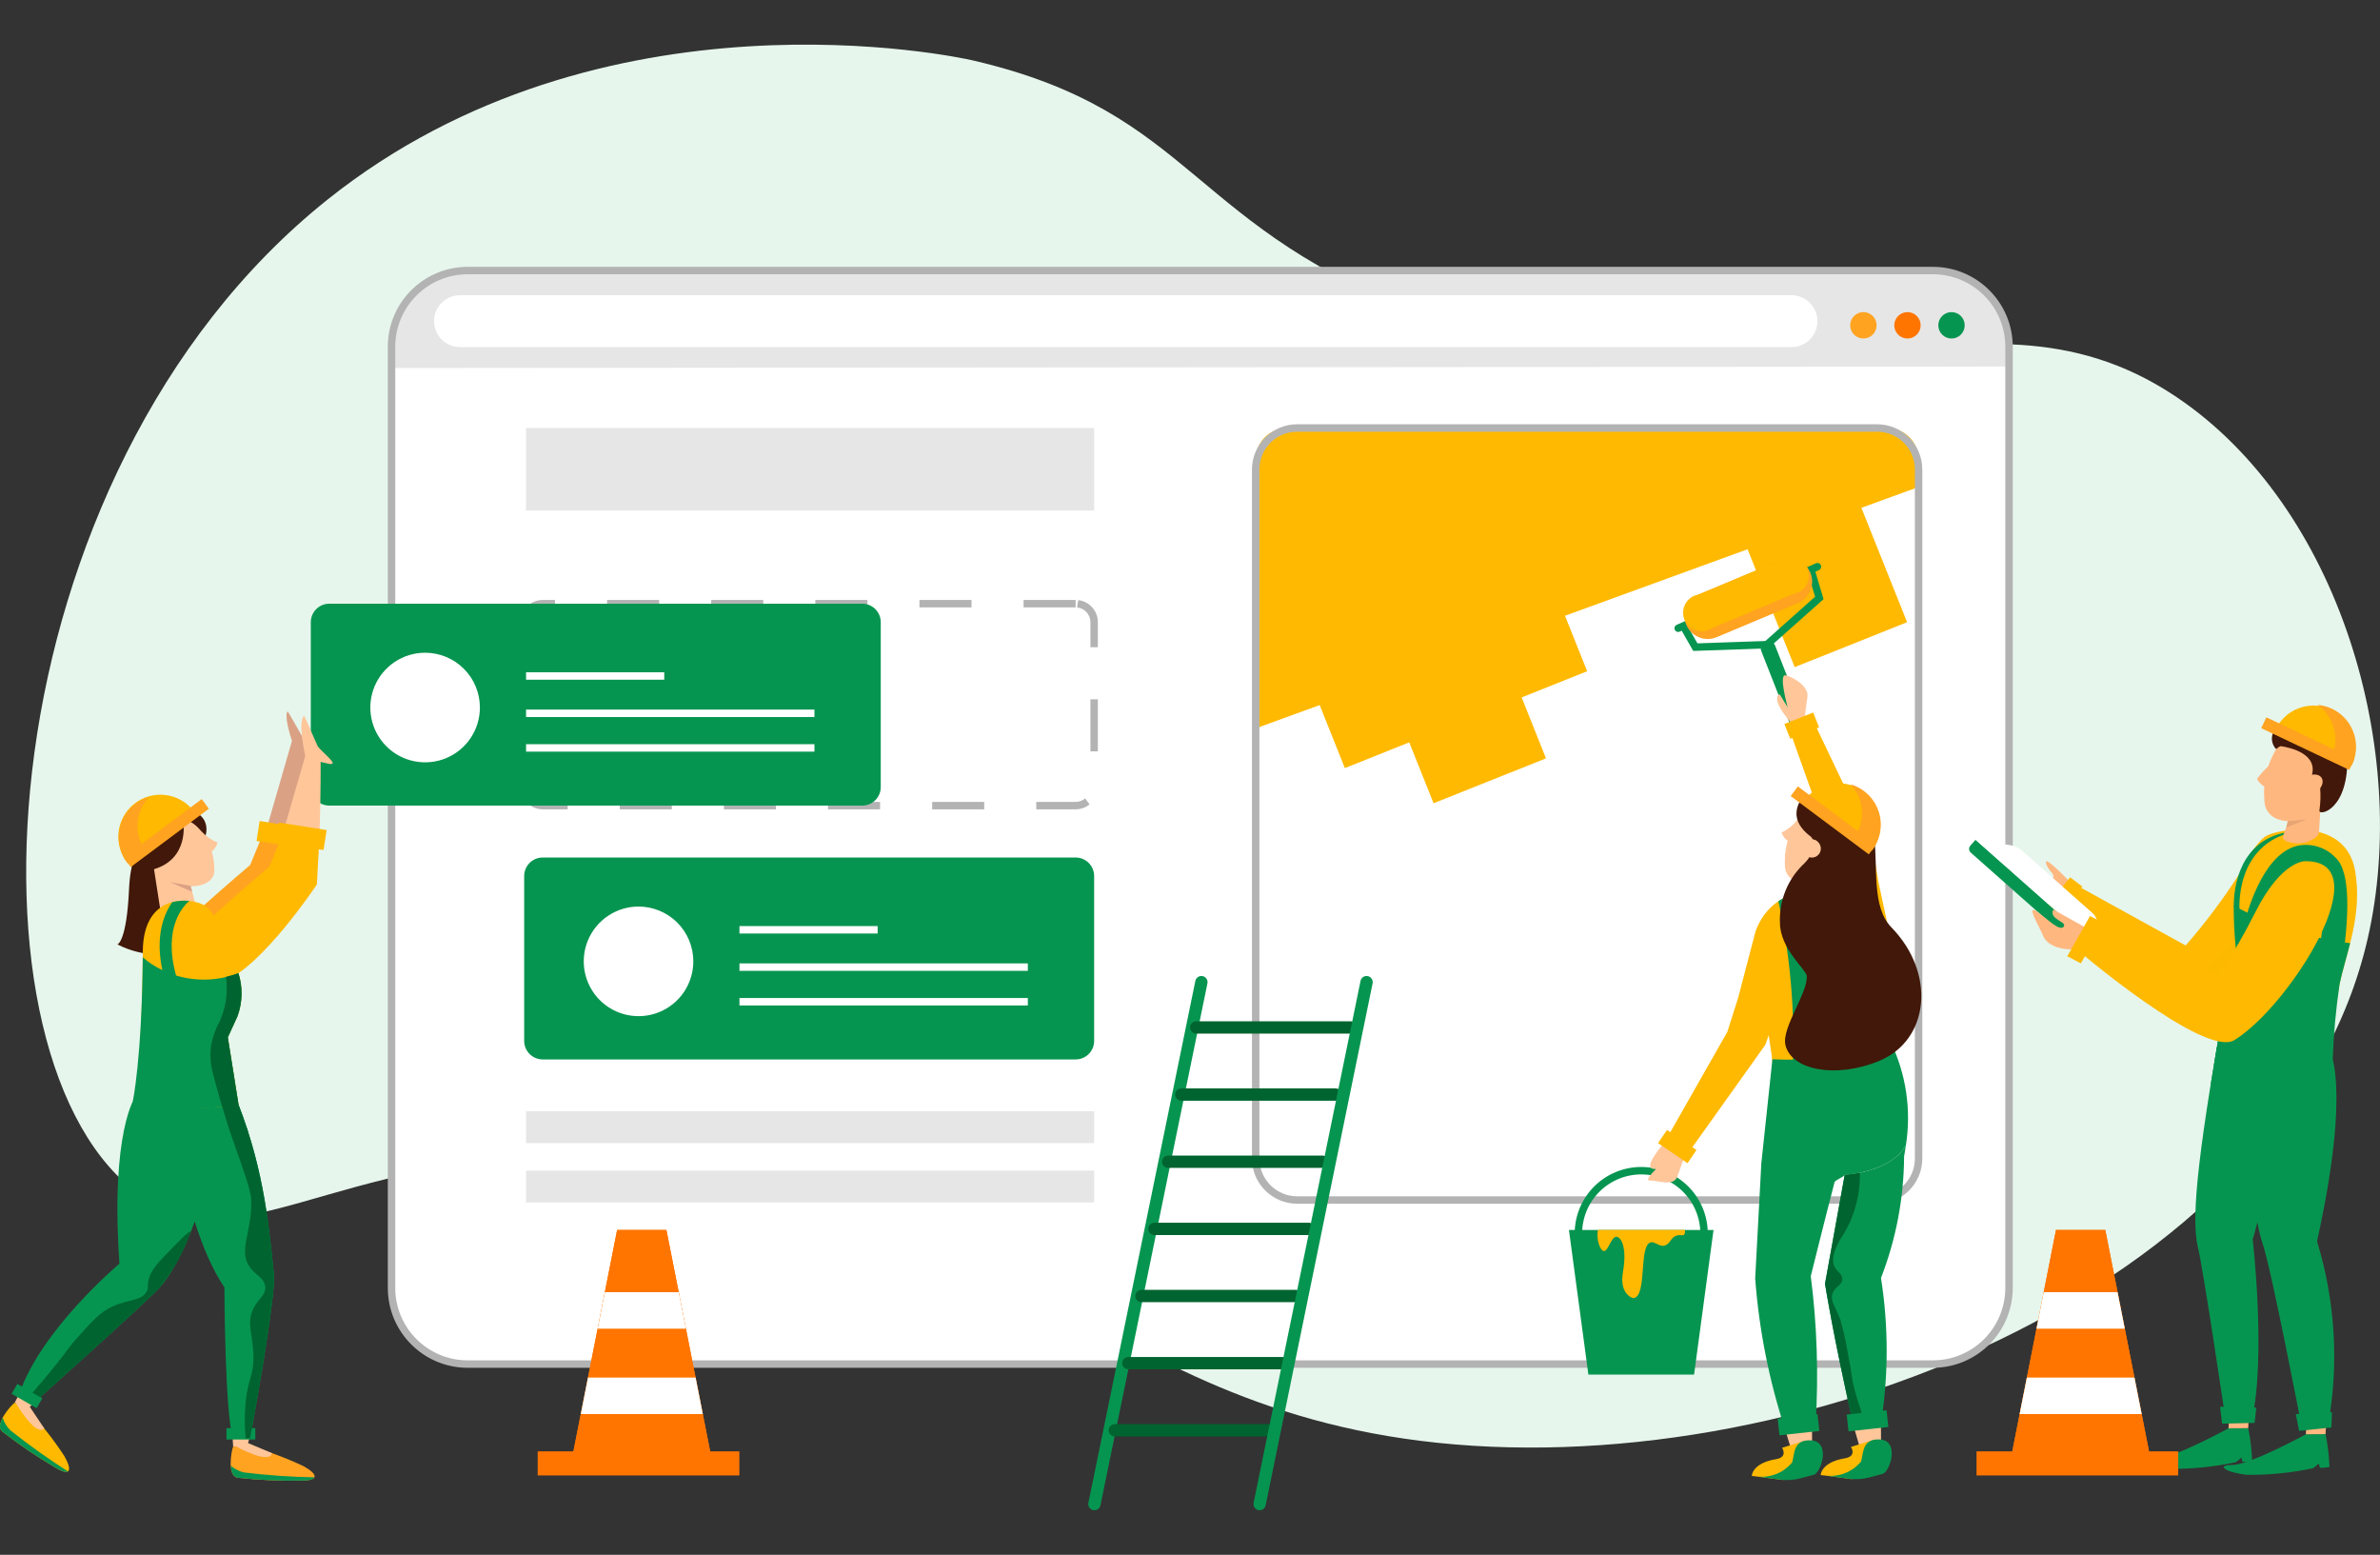<svg width="320" height="209" viewBox="0 0 320 209" fill="none" xmlns="http://www.w3.org/2000/svg">
<rect x="0" y="0" width="320" height="209" fill="#333333" stroke="none"/>
<g clip-path="url(#clip0_7243_60432)">
<path d="M44.009 26.85C80.981 -2.678 128.836 7.662 130.822 8.125C161.06 15.15 159.701 30.91 192.673 42.739C240.794 60 266.081 34.46 293.678 54.087C315.244 69.426 324.286 102.438 318.077 127.287C306.601 173.253 240.816 199.944 190.971 193.677C143.379 187.694 130.837 154.246 78.05 155.091C43.912 155.639 32.265 169.899 19.036 160.766C-6.359 143.231 -2.294 63.829 44.009 26.85Z" fill="#E6F6EC"/>
<path d="M259.879 36.369H62.885C57.229 36.369 52.643 40.954 52.643 46.61V173.117C52.643 178.774 57.229 183.359 62.885 183.359H259.879C265.536 183.359 270.121 178.774 270.121 173.117V46.61C270.121 40.954 265.536 36.369 259.879 36.369Z" fill="white"/>
<path d="M261.737 36.875H62.425C57.233 36.676 52.943 40.221 53.098 46.221V49.472L269.687 49.272V45.567C269.687 40.964 266.059 36.875 261.737 36.875Z" fill="#E6E6E6"/>
<path d="M144.623 115.268H72.968C71.593 115.268 70.478 116.383 70.478 117.758V139.919C70.478 141.294 71.593 142.409 72.968 142.409H144.623C145.997 142.409 147.112 141.294 147.112 139.919V117.758C147.112 116.383 145.997 115.268 144.623 115.268Z" fill="#069550"/>
<path d="M93.219 129.226C93.219 130.682 92.787 132.107 91.978 133.318C91.169 134.529 90.018 135.474 88.672 136.031C87.326 136.589 85.845 136.735 84.416 136.45C82.987 136.166 81.675 135.465 80.644 134.434C79.614 133.404 78.913 132.092 78.628 130.663C78.344 129.234 78.49 127.753 79.048 126.407C79.605 125.061 80.549 123.91 81.761 123.101C82.972 122.291 84.396 121.859 85.853 121.859C86.82 121.859 87.778 122.05 88.672 122.42C89.566 122.79 90.378 123.333 91.062 124.017C91.746 124.701 92.289 125.513 92.659 126.407C93.029 127.3 93.219 128.258 93.219 129.226Z" fill="white"/>
<path d="M99.423 130.001H138.195" stroke="white" stroke-miterlimit="10"/>
<path d="M99.423 124.984H118.001" stroke="white" stroke-miterlimit="10"/>
<path d="M99.423 134.653H138.195" stroke="white" stroke-miterlimit="10"/>
<path d="M257.962 65.46V61.755C257.962 61.2 257.852 60.651 257.64 60.138C257.428 59.626 257.117 59.16 256.724 58.768C256.332 58.376 255.866 58.065 255.354 57.852C254.841 57.64 254.292 57.531 253.737 57.531H173.058C172.503 57.531 171.954 57.64 171.441 57.852C170.929 58.065 170.463 58.376 170.071 58.768C169.678 59.16 169.367 59.626 169.155 60.138C168.943 60.651 168.833 61.2 168.833 61.755V97.909L257.962 65.46Z" fill="#FFB900"/>
<path d="M200.604 58.21L185.49 64.25L198.284 96.266L213.398 90.226L200.604 58.21Z" fill="#FFB900"/>
<path d="M252.382 57.531H174.413C171.331 57.531 168.833 60.029 168.833 63.111V155.727C168.833 158.809 171.331 161.307 174.413 161.307H252.382C255.463 161.307 257.962 158.809 257.962 155.727V63.111C257.962 60.029 255.463 57.531 252.382 57.531Z" stroke="#B3B3B3" stroke-miterlimit="10"/>
<path d="M195.068 69.921L179.955 75.96L192.749 107.976L207.863 101.936L195.068 69.921Z" fill="#FFB900"/>
<path d="M189.895 82.091L174.781 88.131L180.821 103.245L195.935 97.205L189.895 82.091Z" fill="#FFB900"/>
<path d="M247.819 62.124L232.705 68.164L241.301 89.676L256.415 83.636L247.819 62.124Z" fill="#FFB900"/>
<path d="M147.112 57.531H70.732V68.626H147.112V57.531Z" fill="#E6E6E6"/>
<path d="M147.112 149.377H70.732V153.658H147.112V149.377Z" fill="#E6E6E6"/>
<path d="M147.112 157.354H70.732V161.635H147.112V157.354Z" fill="#E6E6E6"/>
<path d="M144.623 81.149H72.968C71.593 81.149 70.478 82.263 70.478 83.638V105.8C70.478 107.175 71.593 108.289 72.968 108.289H144.623C145.997 108.289 147.112 107.175 147.112 105.8V83.638C147.112 82.263 145.997 81.149 144.623 81.149Z" stroke="#B3B3B3" stroke-miterlimit="10" stroke-dasharray="7 7"/>
<path d="M250.541 45.503C251.521 45.503 252.316 44.709 252.316 43.729C252.316 42.748 251.521 41.954 250.541 41.954C249.561 41.954 248.766 42.748 248.766 43.729C248.766 44.709 249.561 45.503 250.541 45.503Z" fill="#FFA320"/>
<path d="M256.464 45.503C257.444 45.503 258.239 44.709 258.239 43.729C258.239 42.748 257.444 41.954 256.464 41.954C255.484 41.954 254.69 42.748 254.69 43.729C254.69 44.709 255.484 45.503 256.464 45.503Z" fill="#FF7500"/>
<path d="M262.388 45.503C263.368 45.503 264.162 44.709 264.162 43.729C264.162 42.748 263.368 41.954 262.388 41.954C261.408 41.954 260.613 42.748 260.613 43.729C260.613 44.709 261.408 45.503 262.388 45.503Z" fill="#069550"/>
<path d="M240.872 46.657H61.851C60.926 46.657 60.039 46.29 59.385 45.636C58.73 44.982 58.363 44.095 58.363 43.17C58.363 42.245 58.73 41.358 59.385 40.704C60.039 40.05 60.926 39.682 61.851 39.682H240.872C241.797 39.682 242.684 40.05 243.338 40.704C243.992 41.358 244.36 42.245 244.36 43.17C244.36 44.095 243.992 44.982 243.338 45.636C242.684 46.29 241.797 46.657 240.872 46.657Z" fill="white"/>
<path d="M259.879 36.369H62.885C57.229 36.369 52.643 40.954 52.643 46.61V173.117C52.643 178.774 57.229 183.359 62.885 183.359H259.879C265.536 183.359 270.121 178.774 270.121 173.117V46.61C270.121 40.954 265.536 36.369 259.879 36.369Z" stroke="#B3B3B3" stroke-miterlimit="10"/>
<path d="M115.932 81.149H44.277C42.902 81.149 41.788 82.263 41.788 83.638V105.8C41.788 107.175 42.902 108.289 44.277 108.289H115.932C117.306 108.289 118.421 107.175 118.421 105.8V83.638C118.421 82.263 117.306 81.149 115.932 81.149Z" fill="#069550"/>
<path d="M64.524 95.107C64.524 96.564 64.092 97.988 63.283 99.2C62.473 100.411 61.323 101.355 59.977 101.913C58.631 102.47 57.15 102.616 55.721 102.332C54.292 102.048 52.979 101.346 51.949 100.316C50.919 99.286 50.217 97.973 49.933 96.544C49.649 95.115 49.795 93.634 50.352 92.288C50.91 90.942 51.854 89.792 53.065 88.982C54.277 88.173 55.701 87.741 57.158 87.741C59.112 87.741 60.985 88.517 62.367 89.898C63.748 91.28 64.524 93.154 64.524 95.107Z" fill="white"/>
<path d="M70.732 95.883H109.504" stroke="white" stroke-miterlimit="10"/>
<path d="M70.732 90.866H89.311" stroke="white" stroke-miterlimit="10"/>
<path d="M70.732 100.535H109.504" stroke="white" stroke-miterlimit="10"/>
<path d="M33.661 194.413C36.12 195.102 38.516 195.997 40.824 197.09C42.714 198.142 42.951 199.016 40.61 199.022C37.717 199.082 34.822 198.953 31.946 198.634C30.506 198.409 31.105 195.024 31.348 194.446L33.661 194.413Z" fill="#FFA320"/>
<path d="M33.239 194.42L33.727 192.55L31.238 192.844L31.351 194.444L33.239 194.42Z" fill="#FFC69A"/>
<path d="M42.274 198.582C39.113 198.531 35.957 198.312 32.819 197.928C32.155 197.782 31.539 197.468 31.031 197.016C31.08 197.828 31.319 198.536 31.95 198.634C34.827 198.953 37.721 199.082 40.614 199.022C41.624 199.019 42.151 198.854 42.274 198.582Z" fill="#069550"/>
<path d="M22.281 129.238C22.281 129.238 21.682 126.409 26.719 122.644C29.445 120.652 32.036 118.482 34.476 116.148L39.248 99.617L40.906 100.4C40.906 100.4 41.012 113.373 40.283 117.225C39.553 121.078 23.593 137.778 22.281 129.238Z" fill="#DAA184"/>
<path d="M35.367 112.069L40.786 112.857L40.582 117.385C40.582 117.385 32.663 129.743 27.506 131.692C22.35 133.642 19.255 130.632 20.517 128.48C21.78 126.328 33.635 116.275 33.635 116.275L35.367 112.069Z" fill="#FFA320"/>
<path d="M40.905 114.053L41.328 111.376L34.914 110.363L34.492 113.041L40.905 114.053Z" fill="#FFB900"/>
<path d="M40.9 104.161C40.9 104.161 37.77 96.5 38.688 95.619C38.688 95.619 41.615 100.555 42.501 102.638" fill="#DAA184"/>
<path d="M3.966 189.722C5.701 191.595 7.274 193.612 8.668 195.752C9.735 197.636 9.474 198.506 7.479 197.288C4.983 195.825 2.585 194.2 0.301 192.423C-0.81 191.478 1.474 188.904 1.982 188.541L3.966 189.722Z" fill="#FFB900"/>
<path d="M3.604 189.506L4.999 188.169L2.724 187.117L1.977 188.542L3.604 189.506Z" fill="#FFC69A"/>
<path d="M32.08 148.53L22.21 143.027C22.21 143.027 23.867 163.841 30.172 173.037C30.172 173.037 30.22 189.781 31.322 193.394L33.63 193.337C33.63 193.337 37.158 174.288 36.829 171.253C36.224 165.666 35.638 157.623 32.08 148.53Z" fill="#069550"/>
<path d="M21.622 110.198C21.622 110.198 17.676 112.136 17.356 119.406C17.036 126.677 15.784 126.947 15.784 126.947C17.535 127.847 19.476 128.317 21.445 128.317C23.414 128.317 25.355 127.847 27.106 126.947L21.622 110.198Z" fill="#411809"/>
<path d="M26.39 110.88C27.95 112.494 28.822 114.653 28.82 116.899C28.906 119.31 25.205 119.637 23.106 118.465C22.165 117.944 21.396 117.16 20.894 116.21C20.392 115.259 20.177 114.182 20.277 113.112C20.738 110.538 24.273 108.943 26.39 110.88Z" fill="#FFC69A"/>
<path d="M24.228 113.834L20.337 114.438L21.798 123.849C21.899 124.497 22.253 125.077 22.781 125.464C23.31 125.85 23.971 126.011 24.618 125.911C24.96 125.858 25.287 125.733 25.578 125.545C25.869 125.357 26.117 125.11 26.306 124.82C26.495 124.53 26.622 124.203 26.677 123.861C26.732 123.52 26.714 123.17 26.625 122.835L24.228 113.834Z" fill="#FFC69A"/>
<path d="M24.637 110.384C24.637 110.384 25.597 115.649 20.332 116.941C16.652 117.842 16.757 108.685 21.95 108.494C29.249 108.226 27.602 112.423 27.602 112.423C27.602 112.423 25.851 109.852 24.637 110.384Z" fill="#411809"/>
<path d="M25.838 119.879L22.881 118.579L25.633 119.077L25.838 119.879Z" fill="#DAA184"/>
<path d="M30.22 144.214L18.201 147.414C18.201 147.414 14.82 152 16.06 169.858C16.06 169.858 5.565 178.685 2.635 187.274L4.581 188.545C4.581 188.545 19.361 175.341 21.437 173.103C23.929 170.412 28.747 161.468 30.22 144.214Z" fill="#069550"/>
<path d="M28.949 123.758C28.827 123.229 28.576 122.738 28.217 122.331C27.858 121.923 27.403 121.612 26.894 121.424C24.67 120.608 19.252 120.571 19.202 127.883C19.103 142.281 18.201 147.409 18.201 147.409C18.201 147.409 21.087 149.921 32.08 148.53L30.632 139.438L31.912 136.645C32.738 134.429 32.656 131.976 31.683 129.82L28.949 123.758Z" fill="#FFB900"/>
<path d="M24.482 129.819C24.482 129.819 23.882 126.989 28.919 123.224C31.645 121.231 34.236 119.061 36.676 116.727L41.448 100.197L43.106 100.979C43.106 100.979 43.212 113.952 42.483 117.804C41.754 121.657 25.792 138.363 24.482 129.819Z" fill="#FFC69A"/>
<path d="M41.071 101.739C41.071 101.739 39.969 97.08 40.888 96.199C40.888 96.199 41.785 98.134 42.672 100.217C42.949 100.868 45.765 102.901 44.314 102.686C43.204 102.478 42.118 102.161 41.071 101.739Z" fill="#FFC69A"/>
<path d="M27.107 111.778C27.709 112.42 28.441 112.926 29.255 113.26C29.116 113.783 28.788 114.236 28.335 114.531L27.107 111.778Z" fill="#FFC69A"/>
<path d="M9.124 197.782C6.458 196.084 3.883 194.246 1.41 192.277C0.921 191.804 0.561 191.214 0.363 190.563C-0.02 191.28 -0.187 192.008 0.3 192.423C2.584 194.2 4.982 195.825 7.479 197.289C8.341 197.814 8.878 197.95 9.124 197.782Z" fill="#069550"/>
<path d="M2.161 188.648C2.161 188.648 4.787 193.19 5.955 192.016L4.013 189.113L2.161 188.648Z" fill="#FFC69A"/>
<path d="M31.628 194.372C31.628 194.372 36.234 196.955 36.564 195.332L33.344 193.975L31.628 194.372Z" fill="#FFC69A"/>
<path d="M37.962 112.273L42.905 113.18L42.607 118.888C42.607 118.888 35.257 129.946 30.1 131.899C24.942 133.853 21.848 130.838 23.112 128.687C24.376 126.536 36.23 116.481 36.23 116.481L37.962 112.273Z" fill="#FFB900"/>
<path d="M43.5 114.258L43.923 111.579L37.508 110.566L37.085 113.245L43.5 114.258Z" fill="#FFB900"/>
<path d="M32.08 148.53L33.369 152.156L25.066 161.315L25.846 148.944C27.931 148.966 30.016 148.828 32.08 148.53Z" fill="#069550"/>
<path d="M22.443 168.497C20.749 170.242 20.211 171.032 19.972 172.057C19.778 172.894 19.988 173.004 19.759 173.511C19.119 174.897 17.311 174.609 15.109 175.618C13.495 176.357 12.434 177.538 10.31 179.905C9.256 181.078 9.35 181.147 7.622 183.317C5.572 185.894 4.328 187.198 3.743 187.991L4.582 188.539C4.582 188.539 19.362 175.335 21.438 173.097C23.278 170.833 24.714 168.269 25.682 165.518C25.398 165.459 24.397 166.485 22.443 168.497Z" fill="#006430"/>
<path d="M30.451 193.498H34.326V191.969H30.451V193.498Z" fill="#069550"/>
<path d="M1.564 187.352L4.921 189.29L5.686 187.964L2.33 186.027L1.564 187.352Z" fill="#069550"/>
<path d="M17.189 116.059L26.059 109.053C25.604 108.455 25.035 107.955 24.384 107.58C23.734 107.205 23.015 106.963 22.271 106.869C21.526 106.775 20.77 106.83 20.046 107.031C19.323 107.232 18.647 107.575 18.058 108.041C17.469 108.506 16.978 109.084 16.615 109.741C16.252 110.398 16.023 111.121 15.942 111.867C15.861 112.614 15.93 113.369 16.144 114.088C16.358 114.808 16.713 115.478 17.189 116.059Z" fill="#FFB900"/>
<path d="M20.026 107.138C19.139 107.398 18.329 107.872 17.668 108.518C17.007 109.164 16.515 109.963 16.235 110.844C15.954 111.725 15.895 112.661 16.061 113.57C16.228 114.479 16.615 115.334 17.189 116.059L19.498 114.235C18.757 113.171 18.406 111.885 18.502 110.593C18.598 109.301 19.136 108.081 20.026 107.138Z" fill="#FFA320"/>
<path d="M27.119 107.416L16.614 115.253L17.579 116.548L28.084 108.711L27.119 107.416Z" fill="#FFA320"/>
<path d="M31.915 136.645C32.61 134.772 32.66 132.721 32.058 130.817C29.375 131.849 26.426 131.958 23.674 131.128C21.861 124.629 24.704 121.728 25.45 121.103C24.681 121.018 23.904 121.075 23.156 121.272C22.02 122.899 20.848 125.827 21.831 130.404C20.876 129.957 19.988 129.376 19.196 128.68C19.069 142.461 17.853 148.041 17.853 148.041C17.853 148.041 21.087 149.921 32.08 148.53L30.632 139.438L31.915 136.645Z" fill="#069550"/>
<path d="M36.828 171.253C36.224 165.67 35.638 157.623 32.08 148.53L30.632 139.438L31.912 136.645C32.607 134.773 32.657 132.721 32.055 130.817C31.508 131.013 30.95 131.176 30.384 131.306C30.672 133.327 30.387 135.388 29.56 137.254C28.997 138.249 28.604 139.33 28.398 140.454C28.203 141.815 28.302 143.203 28.689 144.522C29.929 149.334 31.159 152.805 31.159 152.806C32.874 157.643 33.73 160.058 33.775 161.231C33.94 165.636 31.931 168.11 33.629 170.387C34.446 171.48 35.591 171.823 35.664 173.002C35.733 174.122 34.744 174.505 34.064 175.908C33.137 177.828 33.957 179.215 34.064 182.012C34.171 184.852 33.383 185.19 33.047 188.261C32.873 189.953 32.865 191.658 33.021 193.352L33.626 193.337C33.626 193.337 37.158 174.288 36.828 171.253Z" fill="#006430"/>
<path d="M95.793 196.647H76.789L82.975 165.331H89.602L95.793 196.647Z" fill="#FF7500"/>
<path d="M99.412 195.092H72.295V198.329H99.412V195.092Z" fill="#FF7500"/>
<path d="M95.793 196.647H76.789L82.975 165.331H89.602L95.793 196.647Z" fill="#FF7500"/>
<path d="M80.358 178.601H92.228L91.259 173.695H81.327L80.358 178.601Z" fill="white"/>
<path d="M78.09 190.078H94.493L93.525 185.172H79.058L78.09 190.078Z" fill="white"/>
<path d="M299.633 191.991C299.633 191.991 292.192 196.083 289.744 196.113C287.297 196.143 289.105 197.193 291.771 197.442C294.729 197.466 297.682 197.171 300.577 196.561C300.866 196.385 301.128 196.17 301.358 195.921L301.525 196.5C301.954 196.5 302.382 196.465 302.805 196.394C302.753 194.906 302.578 193.426 302.279 191.968L299.633 191.991Z" fill="#069550"/>
<path d="M299.633 191.991L299.732 190.003L302.372 190.134L302.28 191.973L299.633 191.991Z" fill="#FFB780"/>
<path d="M299.543 132.377L308.352 133.884C308.352 133.884 305.667 157.431 302.886 166.602C302.886 166.602 304.71 182.378 302.758 190.906L299.268 191.073C299.268 191.073 296.297 170.903 295.489 167.503C294.519 163.412 295.723 153.544 299.543 132.377Z" fill="#069550"/>
<path d="M298.498 189.09L298.764 191.373L303.137 191.266L303.374 189.216L298.498 189.09Z" fill="#069550"/>
<path d="M310.033 192.796C310.033 192.796 302.593 196.889 300.144 196.918C297.695 196.948 299.504 197.998 302.17 198.247C305.129 198.27 308.081 197.975 310.976 197.366C311.265 197.19 311.528 196.975 311.757 196.727L311.925 197.307C312.353 197.307 312.781 197.271 313.204 197.2C313.153 195.713 312.977 194.232 312.679 192.774L310.033 192.796Z" fill="#069550"/>
<path d="M310.033 192.796L310.132 190.807L312.771 190.939L312.68 192.777L310.033 192.796Z" fill="#FFB780"/>
<path d="M303.819 133.769L313.159 141.046C313.159 141.046 316.229 145.578 311.535 166.863C313.997 174.894 314.501 183.398 313.003 191.663L309.547 192.186C309.547 192.186 305.376 170.492 304.224 167.188C302.842 163.22 301.732 152.203 303.819 133.769Z" fill="#069550"/>
<path d="M308.677 190.081L309.123 192.336L313.47 191.881L313.543 189.819L308.677 190.081Z" fill="#069550"/>
<path d="M303.137 140.903L298.066 140.768L297.256 145.638L304.598 158.223L303.137 140.903Z" fill="#069550"/>
<path d="M308.539 114.67C308.539 114.67 305.073 111.542 300.854 117.834C298.75 121.084 296.415 124.178 293.866 127.093L277.834 118.253L276.16 121.659C276.16 121.659 290.603 138.18 295.193 137.069C299.783 135.957 318.898 115.722 308.539 114.67Z" fill="#FFB900"/>
<path d="M276.269 121.777C276.269 121.777 268.503 115.797 272.204 116.851C273.883 117.33 275.358 118.602 275.949 118.075C276.54 117.549 275.297 117.086 275.083 115.942C274.891 114.91 278.543 118.789 278.543 118.789L276.269 121.777Z" fill="#FFB780"/>
<path opacity="0.1" d="M281.682 123.416L288.335 129.627L280.812 126.107L281.682 123.416Z" fill="black"/>
<g opacity="0.1">
<path opacity="0.1" d="M293.351 133.154L301.367 125.891V127.81L297.359 134.223L293.351 133.154Z" fill="black"/>
</g>
<path d="M275.275 121.661L276.922 122.904L279.985 119.172L278.338 117.928L275.275 121.661Z" fill="#FFB900"/>
<path d="M305.201 112.141C307.88 111.159 315.473 110.515 316.642 116.999C317.708 122.919 315.454 128.071 314.568 132.273C314.113 134.757 313.79 137.264 313.598 139.783C313.598 139.783 308.626 145.659 299.375 143.026L299.971 132.967L300.605 127.397C300.091 121.071 300.242 120.298 301.367 117.117C301.838 115.787 303.565 112.924 304.83 112.301C304.951 112.242 305.075 112.188 305.201 112.141Z" fill="#FFB900"/>
<path d="M301.119 122.473L300.331 121.88C300.331 117.827 301.991 112.249 308.498 111.748H308.704C300.327 113.372 301.119 122.373 301.119 122.473Z" fill="#069550"/>
<path d="M307.585 101.636L312.399 101.607L311.818 111.643C311.824 111.8 311.795 111.956 311.734 112.101C311.673 112.246 311.581 112.375 311.464 112.479C310.961 112.889 310.365 113.17 309.729 113.296C309.093 113.423 308.435 113.391 307.814 113.205C306.189 112.818 307.371 112.078 307.607 110.249L307.585 101.636Z" fill="#FFB780"/>
<path d="M306.982 99.368C305.101 101.666 304.194 104.609 304.456 107.567C304.553 110.968 309.079 111.007 311.959 109.218C313.176 108.484 314.132 107.386 314.693 106.08C315.254 104.774 315.391 103.324 315.086 101.936C314.267 98.341 309.499 96.201 306.982 99.368Z" fill="#FFB780"/>
<path opacity="0.1" d="M307.376 111.242L310.115 110.133L307.587 110.391L307.376 111.242Z" fill="black"/>
<path d="M305.433 102.607C304.698 103.225 304.036 103.924 303.458 104.69C303.726 105.221 304.182 105.633 304.737 105.848L305.433 102.607Z" fill="#FFB780"/>
<path d="M315.596 101.41C315.417 96.773 307.36 96.824 306.391 97.571C306.141 97.735 305.93 97.952 305.773 98.206C305.615 98.461 305.516 98.747 305.481 99.044C305.446 99.341 305.477 99.642 305.571 99.926C305.666 100.21 305.821 100.47 306.027 100.687L306.426 100.392C306.498 100.355 306.573 100.323 306.649 100.295C307.835 100.47 311.982 101.321 310.718 104.587C310.398 105.411 311.105 105.792 311.949 105.835C312.036 106.876 312.005 107.924 311.856 108.958C311.739 109.73 315.889 108.942 315.596 101.41Z" fill="#411809"/>
<path d="M264.92 113.672L265.622 112.878L282.02 127.391L280.877 128.682L264.977 114.611C264.845 114.494 264.765 114.329 264.754 114.153C264.744 113.977 264.803 113.804 264.92 113.672V113.672Z" fill="#069550"/>
<path d="M281.318 122.712C281.549 122.917 281.733 123.168 281.858 123.449C281.983 123.731 282.046 124.036 282.043 124.344L282.014 127.397L265.616 112.885L270.343 113.618C270.897 113.703 271.416 113.946 271.836 114.318L281.318 122.712Z" fill="white"/>
<path d="M309.221 106.475C309.592 107.035 310.545 107.057 311.354 106.523C312.162 105.989 312.512 105.102 312.141 104.543C311.77 103.983 310.815 103.96 310.008 104.494C309.201 105.027 308.849 105.919 309.221 106.475Z" fill="#FFB780"/>
<path d="M313.642 142.374C313.765 138.993 314.074 135.62 314.568 132.273C314.922 130.592 315.494 128.753 315.987 126.784C310.496 126.108 305.185 124.393 300.335 121.731C300.322 123.623 300.412 125.514 300.605 127.397L299.375 132.962L297.669 143.157C302.92 144.777 308.574 144.5 313.642 142.374Z" fill="#069550"/>
<path d="M310.687 148.827L307.57 147.982C311.591 133.158 313.552 119.274 311.852 117.674C310.74 116.677 310.021 116.726 309.575 116.85C307.216 117.506 304.939 122.645 304.206 125.031L301.761 124.082C302.043 123.161 304.021 115.041 308.711 113.737C309.651 113.501 310.636 113.518 311.567 113.787C312.497 114.056 313.34 114.567 314.008 115.268C318.203 119.033 313.083 139.991 310.687 148.827Z" fill="#069550"/>
<path d="M309.848 115.766C309.848 115.766 306.698 115.758 303.286 122.523C299.874 129.287 298.095 131.083 298.095 131.083L282.009 123.989L279.217 127.615C279.217 127.615 296.418 142.289 300.434 139.806C307.924 135.177 320.254 115.534 309.848 115.766Z" fill="#FFB900"/>
<path d="M279.217 127.617C279.217 127.617 275.544 127.92 274.676 125.739C274.122 124.353 272.163 121.254 274.099 122.684C275.315 123.583 276.978 125.255 277.479 124.554C277.964 123.871 275.425 123.607 276.078 122.259L280.395 124.677L279.217 127.617Z" fill="#FFB780"/>
<path d="M277.952 128.537L279.779 129.497L282.837 124.084L281.01 123.124L277.952 128.537Z" fill="#FFB900"/>
<path d="M316.157 102.939L306.081 97.819C306.779 96.517 307.96 95.54 309.369 95.098C310.779 94.655 312.305 94.782 313.623 95.451C314.94 96.121 315.943 97.279 316.416 98.678C316.89 100.078 316.797 101.607 316.157 102.939Z" fill="#FFB900"/>
<path d="M311.619 94.752C312.54 94.833 313.427 95.138 314.202 95.641C314.977 96.145 315.617 96.831 316.065 97.639C316.513 98.447 316.756 99.353 316.772 100.277C316.788 101.201 316.577 102.115 316.157 102.939L313.535 101.606C314.051 100.418 314.142 99.088 313.794 97.839C313.445 96.591 312.677 95.501 311.619 94.752Z" fill="#FFA320"/>
<path d="M304.72 96.422L304.028 97.881L315.871 103.495L316.563 102.036L304.72 96.422Z" fill="#FFA320"/>
<path d="M289.252 196.647H270.252L276.438 165.331H283.065L289.252 196.647Z" fill="#FF7500"/>
<path d="M292.869 195.092H265.752V198.329H292.869V195.092Z" fill="#FF7500"/>
<path d="M289.252 196.647H270.252L276.438 165.331H283.065L289.252 196.647Z" fill="#FF7500"/>
<path d="M273.815 178.601H285.686L284.717 173.695H274.785L273.815 178.601Z" fill="white"/>
<path d="M271.548 190.078H287.956L286.987 185.172H272.517L271.548 190.078Z" fill="white"/>
<path d="M147.151 203.006C147.342 203.006 147.526 202.94 147.674 202.82C147.822 202.699 147.923 202.531 147.962 202.345L162.343 132.187C162.364 132.081 162.365 131.971 162.344 131.864C162.324 131.757 162.282 131.656 162.223 131.565C162.163 131.474 162.086 131.396 161.996 131.335C161.905 131.274 161.804 131.232 161.698 131.21C161.591 131.188 161.482 131.187 161.375 131.208C161.268 131.228 161.166 131.27 161.076 131.33C160.985 131.39 160.907 131.467 160.846 131.557C160.785 131.647 160.742 131.748 160.72 131.855L146.34 202.012C146.295 202.226 146.338 202.45 146.458 202.633C146.578 202.816 146.765 202.944 146.98 202.989C147.036 203.001 147.094 203.006 147.151 203.006Z" fill="#069550"/>
<path d="M160.861 138.941H181.612C181.827 138.934 182.03 138.843 182.179 138.689C182.328 138.534 182.411 138.328 182.411 138.113C182.411 137.899 182.328 137.692 182.179 137.538C182.03 137.383 181.827 137.293 181.612 137.285H160.861C160.75 137.281 160.639 137.3 160.535 137.339C160.431 137.379 160.336 137.44 160.256 137.517C160.176 137.594 160.112 137.687 160.069 137.789C160.025 137.892 160.003 138.002 160.003 138.113C160.003 138.225 160.025 138.335 160.069 138.437C160.112 138.54 160.176 138.632 160.256 138.71C160.336 138.787 160.431 138.847 160.535 138.887C160.639 138.927 160.75 138.945 160.861 138.941Z" fill="#006430"/>
<path d="M158.835 147.962H179.586C179.805 147.962 180.016 147.875 180.171 147.719C180.326 147.564 180.413 147.354 180.413 147.134C180.413 146.915 180.326 146.704 180.171 146.549C180.016 146.394 179.805 146.307 179.586 146.307H158.835C158.615 146.307 158.405 146.394 158.25 146.549C158.094 146.704 158.007 146.915 158.007 147.134C158.007 147.354 158.094 147.564 158.25 147.719C158.405 147.875 158.615 147.962 158.835 147.962Z" fill="#006430"/>
<path d="M157.096 156.99H177.847C178.062 156.982 178.265 156.891 178.414 156.737C178.563 156.583 178.646 156.376 178.646 156.162C178.646 155.947 178.563 155.741 178.414 155.586C178.265 155.432 178.062 155.341 177.847 155.334H157.096C156.985 155.33 156.874 155.348 156.77 155.388C156.666 155.428 156.571 155.488 156.491 155.565C156.411 155.643 156.348 155.735 156.304 155.838C156.26 155.94 156.238 156.05 156.238 156.162C156.238 156.273 156.26 156.383 156.304 156.486C156.348 156.588 156.411 156.681 156.491 156.758C156.571 156.835 156.666 156.896 156.77 156.936C156.874 156.975 156.985 156.994 157.096 156.99Z" fill="#006430"/>
<path d="M155.216 166.013H175.973C176.193 166.013 176.403 165.926 176.559 165.771C176.714 165.616 176.801 165.405 176.801 165.186C176.801 164.966 176.714 164.756 176.559 164.601C176.403 164.445 176.193 164.358 175.973 164.358H155.216C154.997 164.358 154.786 164.445 154.631 164.601C154.476 164.756 154.389 164.966 154.389 165.186C154.389 165.405 154.476 165.616 154.631 165.771C154.786 165.926 154.997 166.013 155.216 166.013Z" fill="#006430"/>
<path d="M153.444 175.038H174.194C174.306 175.042 174.417 175.024 174.521 174.984C174.625 174.944 174.719 174.884 174.8 174.806C174.88 174.729 174.943 174.636 174.987 174.534C175.03 174.432 175.053 174.321 175.053 174.21C175.053 174.099 175.03 173.989 174.987 173.886C174.943 173.784 174.88 173.691 174.8 173.614C174.719 173.536 174.625 173.476 174.521 173.436C174.417 173.396 174.306 173.378 174.194 173.382H153.444C153.229 173.39 153.026 173.48 152.877 173.635C152.728 173.789 152.645 173.995 152.645 174.21C152.645 174.425 152.728 174.631 152.877 174.785C153.026 174.94 153.229 175.03 153.444 175.038Z" fill="#006430"/>
<path d="M151.684 184.062H172.436C172.65 184.054 172.854 183.963 173.003 183.809C173.152 183.655 173.235 183.448 173.235 183.234C173.235 183.019 173.152 182.813 173.003 182.658C172.854 182.504 172.65 182.413 172.436 182.406H151.684C151.469 182.413 151.266 182.504 151.117 182.658C150.968 182.813 150.885 183.019 150.885 183.234C150.885 183.448 150.968 183.655 151.117 183.809C151.266 183.963 151.469 184.054 151.684 184.062Z" fill="#006430"/>
<path d="M149.891 193.087H170.641C170.861 193.087 171.071 192.999 171.227 192.844C171.382 192.689 171.469 192.478 171.469 192.258C171.469 192.039 171.382 191.828 171.227 191.673C171.071 191.518 170.861 191.43 170.641 191.43H149.891C149.671 191.43 149.461 191.518 149.306 191.673C149.15 191.828 149.063 192.039 149.063 192.258C149.063 192.478 149.15 192.689 149.306 192.844C149.461 192.999 149.671 193.087 149.891 193.087Z" fill="#006430"/>
<path d="M169.361 203.006C169.551 203.006 169.736 202.94 169.883 202.819C170.031 202.699 170.132 202.531 170.171 202.345L184.551 132.187C184.595 131.972 184.552 131.748 184.431 131.565C184.31 131.382 184.122 131.254 183.907 131.21C183.691 131.166 183.468 131.209 183.284 131.33C183.101 131.451 182.973 131.639 182.929 131.855L168.552 202.012C168.507 202.226 168.55 202.45 168.67 202.633C168.79 202.816 168.977 202.944 169.191 202.989C169.247 203.001 169.304 203.006 169.361 203.006Z" fill="#069550"/>
<path d="M237.743 87.156L241.992 97.966" stroke="#069550" stroke-width="2" stroke-miterlimit="10" stroke-linecap="round"/>
<path d="M226.559 84.564L227.945 86.99L237.559 86.656L244.613 80.375L243.558 76.834" stroke="#069550" stroke-miterlimit="10" stroke-linecap="round"/>
<path d="M244.36 76.175L225.637 84.447" stroke="#069550" stroke-miterlimit="10" stroke-linecap="round"/>
<path d="M241.749 81.061L230.804 85.653C230.043 85.97 229.186 85.973 228.423 85.66C227.659 85.348 227.05 84.747 226.728 83.987C226.411 83.225 226.409 82.369 226.721 81.605C227.033 80.841 227.635 80.232 228.395 79.911L239.34 75.325C240.101 75.008 240.957 75.005 241.721 75.317C242.485 75.63 243.094 76.232 243.415 76.992C243.73 77.753 243.732 78.607 243.42 79.37C243.108 80.132 242.507 80.74 241.749 81.061Z" fill="#FFA320"/>
<path d="M230.18 84.432L241.125 79.846C241.493 79.787 241.843 79.646 242.149 79.434C242.456 79.222 242.711 78.944 242.895 78.621C243.08 78.297 243.189 77.936 243.216 77.564C243.242 77.193 243.185 76.82 243.048 76.473C242.911 76.127 242.698 75.815 242.425 75.562C242.152 75.309 241.825 75.12 241.469 75.01C241.113 74.899 240.737 74.871 240.369 74.925C240 74.98 239.648 75.116 239.34 75.325L228.395 79.911C228.027 79.969 227.677 80.11 227.371 80.322C227.064 80.534 226.809 80.812 226.625 81.136C226.44 81.459 226.331 81.82 226.304 82.192C226.278 82.564 226.335 82.936 226.472 83.283C226.609 83.63 226.822 83.941 227.095 84.194C227.368 84.448 227.695 84.636 228.051 84.747C228.407 84.857 228.783 84.886 229.151 84.831C229.52 84.777 229.872 84.64 230.18 84.432Z" fill="#FFB900"/>
<path d="M227.776 184.773H213.563L210.949 165.332H230.391L227.776 184.773Z" fill="#069550"/>
<path d="M212.222 165.813C212.222 164.704 212.44 163.605 212.865 162.58C213.289 161.555 213.912 160.624 214.696 159.839C215.48 159.055 216.412 158.433 217.437 158.008C218.462 157.584 219.56 157.365 220.669 157.365C221.779 157.365 222.877 157.584 223.902 158.008C224.927 158.433 225.858 159.055 226.643 159.839C227.427 160.624 228.05 161.555 228.474 162.58C228.899 163.605 229.117 164.704 229.117 165.813" stroke="#069550" stroke-miterlimit="10"/>
<path d="M226.426 165.969C226.492 165.877 226.536 165.772 226.554 165.661C226.573 165.55 226.566 165.436 226.533 165.329H214.832C214.608 166.655 215.152 168.102 215.632 168.167C216.221 168.247 216.63 166.193 217.352 166.247C217.958 166.288 218.796 167.678 218.211 170.991C217.695 173.913 219.474 174.531 219.67 174.493C221.491 174.149 220.31 167.473 221.924 167.003C222.535 166.825 223.137 167.724 223.95 167.382C224.622 167.098 224.653 166.299 225.462 166.075C225.96 165.934 226.228 166.157 226.426 165.969Z" fill="#FFB900"/>
<path d="M238.711 147.849L247.858 149.473L254.742 145.909C254.742 145.909 254.055 141.047 254.094 139.689C254.185 136.428 255.757 129.086 253.439 123.849C251.732 119.997 248.556 121.749 244.539 123.02L240.017 123.513C240.017 123.513 232.765 119.131 237.833 139.335C238.301 142.152 238.594 144.995 238.711 147.849Z" fill="#FFB900"/>
<path d="M242.494 109.035C240.738 111.066 239.841 113.7 239.993 116.381C240.05 119.26 244.49 119.407 246.917 117.874C248.005 117.19 248.87 116.203 249.406 115.035C249.943 113.867 250.127 112.568 249.936 111.297C249.215 108.248 244.891 106.582 242.494 109.035Z" fill="#FFC69A"/>
<path d="M241.556 110.352C241.002 111.011 240.314 111.544 239.537 111.914C239.702 112.418 240.047 112.842 240.506 113.105L241.556 110.352Z" fill="#FFC69A"/>
<path d="M236.033 125.217L233.706 134.105L232.249 138.699L223.371 154.321L226.144 156.177L237.358 140.441L239.077 135.55L245.742 122.579C246.275 121.058 243.028 121.116 241.506 120.581C239.984 120.045 237.132 122.041 236.033 125.217Z" fill="#FFB900"/>
<path d="M223.747 153.658C223.747 153.658 220.386 157.375 222.687 157.124C224.301 156.948 223.131 156.714 223.131 156.714C223.131 156.714 220.837 158.725 221.851 158.689C222.865 158.652 224.995 159.55 225.515 158.168C226.143 156.494 226.434 155.514 226.434 155.514L223.747 153.658Z" fill="#FFC69A"/>
<path d="M224.135 151.887L222.929 153.658L226.893 156.356L228.099 154.585L224.135 151.887Z" fill="#FFB900"/>
<path d="M246.398 114.354L240.359 97.43L243.413 96.083L251.731 113.524L252.577 118.643L247.031 119.135L246.398 114.354Z" fill="#FFB900"/>
<path d="M251.649 130.927C250.885 131.053 250.102 130.871 249.472 130.42C248.842 129.969 248.417 129.286 248.291 128.522L247.036 119.137L252.582 118.644L254.348 126.856C254.605 128.436 253.24 130.663 251.649 130.927Z" fill="#FFB900"/>
<path d="M241.294 97.723C241.294 97.723 237.834 94.046 239.287 93.32L240.359 95.076C240.359 95.076 239.096 90.565 240.086 90.777C241.076 90.99 243.24 92.247 243.017 93.707C242.75 95.452 242.605 96.906 242.605 96.906L241.294 97.723Z" fill="#FFC69A"/>
<path d="M244.582 97.768L243.788 95.778L239.918 97.324L240.713 99.313L244.582 97.768Z" fill="#FFB900"/>
<path d="M241.801 116.471L242.222 125.988L247.431 124.324L244.978 115.635L241.801 116.471Z" fill="#FFC69A"/>
<path d="M243.467 143.606C243.749 135.875 243.078 128.138 241.469 120.57C241.058 120.494 240.636 120.506 240.23 120.605C239.824 120.704 239.444 120.889 239.115 121.147C240.717 128.498 241.366 136.026 241.045 143.543L243.467 143.606Z" fill="#069550"/>
<path d="M256.251 153.966C257.003 149.24 256.293 144.397 254.215 140.086C248.859 143.062 238.31 142.379 238.31 142.379L236.817 156.365L235.991 171.862C236.507 178.731 237.849 185.513 239.988 192.061L244.114 191.397C244.529 184.775 244.311 178.128 243.465 171.547C243.465 171.547 245.537 163.205 246.664 158.907C246.738 158.625 247.962 158.177 248.025 157.933C248.026 157.933 254.179 157.606 256.251 153.966Z" fill="#069550"/>
<path d="M249.287 191.928L252.895 191.395C253.926 184.9 253.93 178.284 252.906 171.788C254.933 166.567 255.986 161.019 256.013 155.418C256.11 154.924 256.185 154.441 256.251 153.964C254.179 157.604 248.026 157.93 248.026 157.93L245.38 172.563C245.38 172.563 246.469 179.593 249.287 191.928Z" fill="#069550"/>
<path d="M250.067 157.64C249.394 157.784 248.712 157.882 248.026 157.933L245.38 172.565C245.38 172.565 246.457 179.515 249.239 191.715C249.645 191.472 249.973 191.117 250.182 190.692C250.546 189.852 249.993 189.311 249.31 186.624C248.884 184.945 249.11 185.198 248.438 181.824C248.19 180.303 247.85 178.799 247.42 177.319C246.732 175.549 246.034 174.799 246.404 173.832C246.753 172.908 247.701 172.75 247.712 171.942C247.72 171.258 247.045 170.982 246.694 170.342C245.864 168.819 247.525 166.437 248.002 165.691C249.421 163.25 250.136 160.463 250.067 157.64Z" fill="#006430"/>
<path d="M239.986 192.061L240.765 194.598L243.645 194.384L243.633 191.519L239.986 192.061Z" fill="#FFC69A"/>
<path d="M235.533 198.386C235.533 198.386 235.566 196.68 238.774 196.146C240.47 195.865 239.6 194.611 239.6 194.611L242.762 193.639L239.749 198.946L235.533 198.386Z" fill="#FFB900"/>
<path d="M243.263 193.608C241.13 193.6 241.286 195.416 240.968 196.567C240.406 197.255 239.68 197.79 238.857 198.124C238.034 198.457 237.14 198.577 236.257 198.473C237.023 198.58 238.25 198.746 239.221 198.881C240.201 199.017 241.198 198.955 242.153 198.697L243.944 198.215C244.981 197.647 246.115 193.72 243.44 193.611C243.376 193.608 243.323 193.608 243.263 193.608Z" fill="#069550"/>
<path d="M235.734 198.414C235.916 198.443 236.088 198.457 236.257 198.47C235.613 198.384 235.295 198.344 235.734 198.414Z" fill="#FFA320"/>
<path d="M249.287 191.928L250.033 194.48L252.913 194.267L252.901 191.401L249.287 191.928Z" fill="#FFC69A"/>
<path d="M244.796 198.269C244.796 198.269 244.83 196.562 248.038 196.029C249.734 195.747 248.863 194.494 248.863 194.494L252.025 193.522L249.013 198.829L244.796 198.269Z" fill="#FFB900"/>
<path d="M252.527 193.488C250.394 193.48 250.55 195.301 250.232 196.446C249.67 197.134 248.944 197.67 248.121 198.003C247.297 198.336 246.403 198.457 245.521 198.353C246.287 198.46 247.513 198.626 248.485 198.76C249.464 198.897 250.462 198.834 251.417 198.577L253.206 198.095C254.245 197.526 255.379 193.6 252.703 193.491C252.645 193.489 252.587 193.488 252.527 193.488Z" fill="#069550"/>
<path d="M244.997 198.301C245.18 198.329 245.351 198.344 245.521 198.357C244.877 198.267 244.559 198.228 244.997 198.301Z" fill="#FFA320"/>
<path d="M244.371 190.096L239.014 190.679L239.26 192.935L244.616 192.351L244.371 190.096Z" fill="#069550"/>
<path d="M253.652 189.564L248.296 190.147L248.542 192.402L253.898 191.819L253.652 189.564Z" fill="#069550"/>
<path d="M241.712 119.988L241.626 121.582C242.721 121.975 243.895 122.093 245.046 121.926C245.441 121.8 245.804 121.59 246.11 121.31C246.415 121.03 246.657 120.688 246.819 120.306L246.379 119.121C246.379 119.121 245.189 120.986 241.712 119.988Z" fill="white"/>
<path d="M242.73 106.781C242.73 106.781 239.644 109.57 243.427 112.427C243.427 112.427 244.829 113.447 242.759 115.923C242.553 116.168 242.44 116.478 242.44 116.798C242.44 117.118 242.553 117.427 242.759 117.672C244.015 119.148 246.765 121.311 249.691 116.749C251.05 114.633 251.231 112.153 250.095 110.685C249.178 109.375 247.86 108.4 246.339 107.905C244.825 107.379 244.025 107.561 242.73 106.781Z" fill="#411809"/>
<path d="M242.745 115.921C241.606 116.941 240.708 118.201 240.116 119.61C239.524 121.02 239.252 122.543 239.321 124.07C239.352 127.546 242.841 130.34 242.92 131.156C243.133 133.396 239.539 138.106 240.053 140.443C240.8 143.821 246.807 145.051 252.703 142.59C259.442 139.776 260.314 130.809 254.296 124.645C251.63 121.92 252.504 116.571 251.996 112.675C251.688 110.322 250.997 112.807 249.863 111.067C248.165 108.464 243.985 107.579 243.337 108.372C242.728 109.119 245.392 111.051 244.804 113.319C244.51 114.455 244.147 114.707 242.745 115.921Z" fill="#411809"/>
<path d="M244.543 113.301C244.702 113.493 244.797 113.731 244.815 113.98C244.834 114.229 244.774 114.477 244.645 114.691C244.517 114.905 244.325 115.074 244.096 115.174C243.867 115.274 243.613 115.301 243.368 115.251C243.124 115.201 242.901 115.076 242.73 114.894C242.559 114.711 242.449 114.481 242.415 114.233C242.381 113.986 242.425 113.734 242.54 113.512C242.655 113.291 242.835 113.11 243.057 112.996C243.296 112.842 243.585 112.788 243.862 112.845C244.14 112.902 244.384 113.066 244.543 113.301Z" fill="#FFC69A"/>
<path d="M251.659 114.354L242.789 107.349C243.728 106.202 245.079 105.471 246.552 105.311C248.025 105.151 249.502 105.576 250.665 106.495C251.827 107.413 252.583 108.751 252.769 110.221C252.955 111.691 252.556 113.175 251.659 114.354Z" fill="#FFB900"/>
<path d="M248.823 105.434C249.71 105.694 250.519 106.169 251.18 106.815C251.84 107.461 252.332 108.26 252.612 109.14C252.892 110.021 252.952 110.957 252.786 111.866C252.619 112.775 252.232 113.63 251.659 114.354L249.35 112.531C250.09 111.467 250.442 110.181 250.346 108.889C250.25 107.597 249.712 106.377 248.823 105.434Z" fill="#FFA320"/>
<path d="M241.729 105.712L240.763 107.006L251.268 114.844L252.234 113.549L241.729 105.712Z" fill="#FFA320"/>
</g>
<defs>
<clipPath id="clip0_7243_60432">
<rect width="320" height="209" fill="white"/>
</clipPath>
</defs>
</svg>
